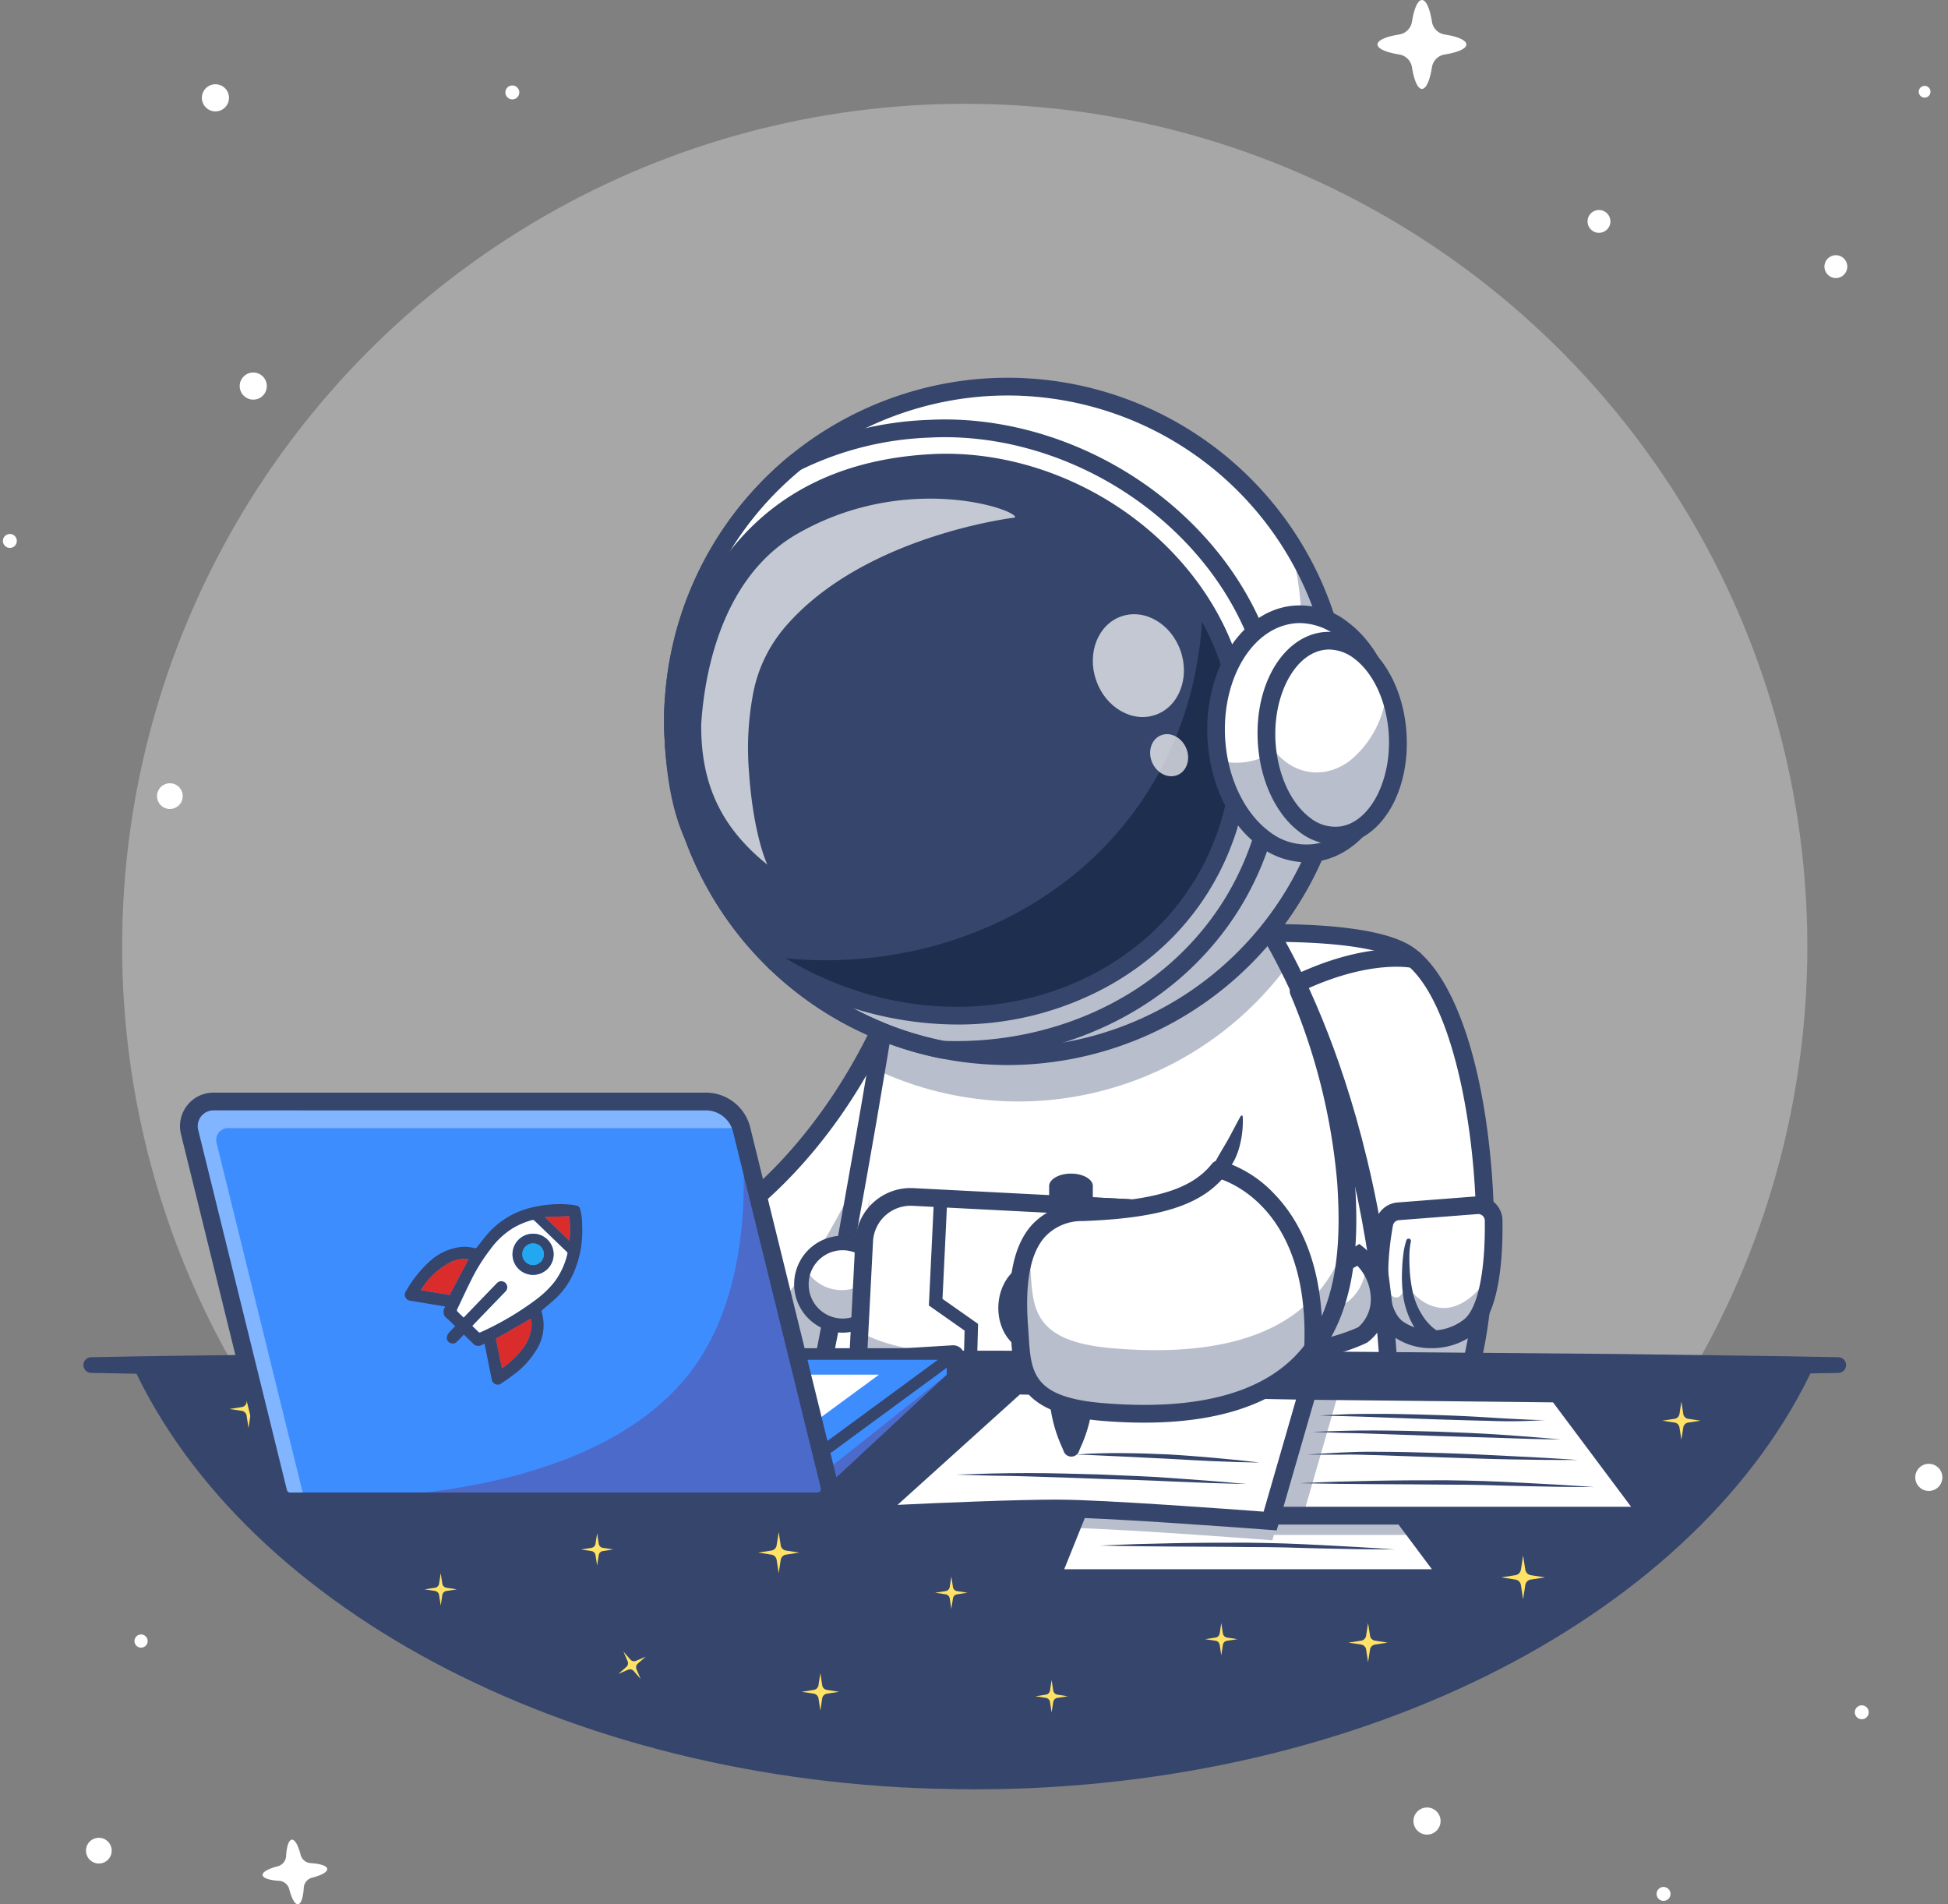 <svg xmlns="http://www.w3.org/2000/svg" width="278.809" height="272.495" viewBox="0 0 278.809 272.495">
  <rect x="0" y="0" width="278.809" height="272.495" fill="#808080" stroke="none"/>
  <g id="Grupo_1656" data-name="Grupo 1656" transform="translate(-74.596 -121.504)">
    <ellipse id="Elipse_92" data-name="Elipse 92" cx="120.598" cy="120.598" rx="120.598" ry="120.598" transform="translate(92.077 136.356)" fill="#fff" opacity="0.306"/>
    <g id="Grupo_1091" data-name="Grupo 1091" transform="translate(74.596 121.504)">
      <g id="Grupo_498" data-name="Grupo 498" transform="translate(37.583 263.243)">
        <path id="Caminho_1245" data-name="Caminho 1245" d="M974.447,3351.969c.042.441-.826.913-2.158,1.253a1.6,1.6,0,0,0-1.2,1.454c-.083,1.372-.382,2.314-.824,2.356s-.913-.826-1.254-2.158a1.6,1.6,0,0,0-1.454-1.2c-1.373-.083-2.317-.382-2.359-.823s.828-.916,2.16-1.256a1.6,1.6,0,0,0,1.2-1.454c.083-1.374.382-2.315.823-2.357s.913.826,1.254,2.16a1.6,1.6,0,0,0,1.456,1.2C973.463,3351.226,974.4,3351.525,974.447,3351.969Z" transform="translate(-965.195 -3347.781)" fill="#fff"/>
      </g>
      <g id="Grupo_499" data-name="Grupo 499" transform="translate(232.577 203.428)">
        <path id="Caminho_1246" data-name="Caminho 1246" d="M3159.95,2683.795c0,.548-1.124,1.025-2.8,1.289a1.98,1.98,0,0,0-1.646,1.647c-.263,1.677-.741,2.8-1.288,2.8s-1.025-1.123-1.289-2.8a1.98,1.98,0,0,0-1.646-1.647c-1.679-.263-2.8-.741-2.8-1.289s1.125-1.029,2.8-1.291a1.978,1.978,0,0,0,1.649-1.646c.263-1.679.741-2.8,1.289-2.8s1.025,1.123,1.288,2.8a1.978,1.978,0,0,0,1.649,1.646C3158.828,2682.766,3159.95,2683.245,3159.95,2683.795Z" transform="translate(-3148.475 -2678.056)" fill="#fff"/>
      </g>
      <g id="Grupo_500" data-name="Grupo 500" transform="translate(197.152 0)">
        <path id="Caminho_1247" data-name="Caminho 1247" d="M2764.557,406.7c0,.607-1.245,1.137-3.1,1.429a2.195,2.195,0,0,0-1.826,1.826c-.292,1.86-.821,3.1-1.429,3.1s-1.137-1.245-1.429-3.1a2.195,2.195,0,0,0-1.826-1.826c-1.861-.292-3.109-.821-3.109-1.429s1.247-1.141,3.107-1.431a2.2,2.2,0,0,0,1.828-1.826c.292-1.862.821-3.106,1.428-3.106s1.137,1.245,1.429,3.107a2.195,2.195,0,0,0,1.828,1.826C2763.314,405.557,2764.557,406.087,2764.557,406.7Z" transform="translate(-2751.835 -400.334)" fill="#fff"/>
      </g>
      <g id="Grupo_501" data-name="Grupo 501" transform="translate(261.122 36.517)">
        <ellipse id="Elipse_54" data-name="Elipse 54" cx="1.637" cy="1.637" rx="1.637" ry="1.637" transform="translate(0 0)" fill="#fff"/>
      </g>
      <g id="Grupo_502" data-name="Grupo 502" transform="translate(273.318 208.66)">
        <circle id="Elipse_55" data-name="Elipse 55" cx="1.941" cy="1.941" r="1.941" transform="translate(0 2.745) rotate(-45)" fill="#fff"/>
      </g>
      <g id="Grupo_503" data-name="Grupo 503" transform="translate(202.302 258.641)">
        <ellipse id="Elipse_56" data-name="Elipse 56" cx="1.941" cy="1.941" rx="1.941" ry="1.941" transform="translate(0)" fill="#fff"/>
      </g>
      <g id="Grupo_504" data-name="Grupo 504" transform="translate(33.503 52.5)">
        <circle id="Elipse_57" data-name="Elipse 57" cx="1.941" cy="1.941" r="1.941" transform="translate(0 2.745) rotate(-45)" fill="#fff"/>
      </g>
      <g id="Grupo_505" data-name="Grupo 505" transform="translate(226.886 29.712)">
        <ellipse id="Elipse_58" data-name="Elipse 58" cx="1.637" cy="1.637" rx="1.637" ry="1.637" transform="translate(0 3.187) rotate(-76.717)" fill="#fff"/>
      </g>
      <g id="Grupo_506" data-name="Grupo 506" transform="translate(28.298 11.462)">
        <ellipse id="Elipse_59" data-name="Elipse 59" cx="1.941" cy="1.941" rx="1.941" ry="1.941" transform="matrix(0.924, -0.383, 0.383, 0.924, 0, 1.486)" fill="#fff"/>
      </g>
      <g id="Grupo_507" data-name="Grupo 507" transform="translate(12.308 262.98)">
        <path id="Caminho_1248" data-name="Caminho 1248" d="M685.859,3346.505a1.839,1.839,0,1,1-2-1.657A1.838,1.838,0,0,1,685.859,3346.505Z" transform="translate(-682.19 -3344.84)" fill="#fff"/>
      </g>
      <g id="Grupo_508" data-name="Grupo 508" transform="translate(274.363 12.028)">
        <ellipse id="Elipse_60" data-name="Elipse 60" cx="0.842" cy="0.842" rx="0.842" ry="0.842" transform="translate(0 0.644) rotate(-22.5)" fill="#fff"/>
      </g>
      <g id="Grupo_509" data-name="Grupo 509" transform="translate(236.952 269.863)">
        <ellipse id="Elipse_61" data-name="Elipse 61" cx="0.998" cy="0.998" rx="0.998" ry="0.998" transform="translate(0 1.971) rotate(-80.783)" fill="#fff"/>
      </g>
      <g id="Grupo_510" data-name="Grupo 510" transform="translate(72.128 12.023)">
        <ellipse id="Elipse_62" data-name="Elipse 62" cx="0.998" cy="0.998" rx="0.998" ry="0.998" transform="matrix(0.23, -0.973, 0.973, 0.23, 0, 1.943)" fill="#fff"/>
      </g>
      <g id="Grupo_511" data-name="Grupo 511" transform="translate(0 75.993)">
        <circle id="Elipse_63" data-name="Elipse 63" cx="0.998" cy="0.998" r="0.998" transform="translate(0 1.412) rotate(-45)" fill="#fff"/>
      </g>
      <g id="Grupo_512" data-name="Grupo 512" transform="translate(18.858 233.494)">
        <circle id="Elipse_64" data-name="Elipse 64" cx="0.946" cy="0.946" r="0.946" transform="translate(0 1.458) rotate(-50.442)" fill="#fff"/>
      </g>
      <g id="Grupo_513" data-name="Grupo 513" transform="translate(265.056 243.606)">
        <circle id="Elipse_65" data-name="Elipse 65" cx="0.998" cy="0.998" r="0.998" transform="translate(0 1.412) rotate(-45)" fill="#fff"/>
      </g>
      <g id="Grupo_514" data-name="Grupo 514" transform="translate(22.102 111.709)">
        <ellipse id="Elipse_66" data-name="Elipse 66" cx="1.839" cy="1.839" rx="1.839" ry="1.839" transform="translate(0 3.579) rotate(-76.718)" fill="#fff"/>
      </g>
    </g>
    <g id="Grupo_1090" data-name="Grupo 1090" transform="translate(-395.611 -601.352)">
      <g id="Grupo_979" data-name="Grupo 979" transform="translate(629.086 855.091)">
        <g id="Grupo_971" data-name="Grupo 971" transform="translate(1.269 1.272)">
          <path id="Caminho_2125" data-name="Caminho 2125" d="M2278.6,1733.361s21.932-1.681,28.383,2.785c11.625,8.048,14.884,51.6,5.856,67.039-6.627,11.332-47.24,5.483-47.24,5.483" transform="translate(-2265.602 -1733.051)" fill="#fff"/>
        </g>
        <g id="Grupo_972" data-name="Grupo 972" transform="translate(1.268 38.708)" opacity="0.35">
          <path id="Caminho_2126" data-name="Caminho 2126" d="M2312.834,2216.29c-6.626,11.33-47.241,5.481-47.241,5.481l3.559-20.62c8.834,1.044,39.178,3.866,44.827-5.791a36.984,36.984,0,0,0,3.908-11.768C2318.519,2196.316,2316.958,2209.238,2312.834,2216.29Z" transform="translate(-2265.593 -2183.592)" fill="#35456b"/>
        </g>
        <g id="Grupo_973" data-name="Grupo 973">
          <path id="Caminho_2127" data-name="Caminho 2127" d="M2273.27,1797.413h-.537a175.937,175.937,0,0,1-21.311-1.521,1.268,1.268,0,0,1,.362-2.511c11.062,1.592,40.884,3.82,45.964-4.868,8.862-15.153,5.275-57.909-5.483-65.356-4.986-3.451-21.587-3.02-27.564-2.563a1.268,1.268,0,0,1-.194-2.529c.913-.069,22.458-1.661,29.2,3.007,5.714,3.955,9.906,15.8,11.215,31.688,1,12.08.208,28.152-4.985,37.034C2296.981,1794.85,2288.009,1797.413,2273.27,1797.413Z" transform="translate(-2250.335 -1717.748)" fill="#35456b"/>
        </g>
        <g id="Grupo_974" data-name="Grupo 974" transform="translate(38.563 40.221)">
          <path id="Caminho_2128" data-name="Caminho 2128" d="M2728.379,2201.8l-11.263.871a2.213,2.213,0,0,0-2.01,1.815c-.649,3.635-1.713,12.11,1.828,14.9a8.71,8.71,0,0,0,10.488-.336c3.116-2.65,3.4-10.96,3.343-15.073A2.215,2.215,0,0,0,2728.379,2201.8Z" transform="translate(-2714.435 -2201.798)" fill="#fff"/>
        </g>
        <g id="Grupo_975" data-name="Grupo 975" transform="translate(38.563 42.145)" opacity="0.35">
          <path id="Caminho_2129" data-name="Caminho 2129" d="M2715.106,2225.724c-.651,3.634-1.713,12.109,1.828,14.9a8.709,8.709,0,0,0,10.489-.337c1.915-1.631,2.761-5.4,3.115-9.02a9.448,9.448,0,0,1-2.285,4.242c-5.665,5.529-9.918-.965-9.918-.965s-.732,1.581-1.318,1.672c-2.45.379-1.961-7.3-1.615-11.261A2.146,2.146,0,0,0,2715.106,2225.724Z" transform="translate(-2714.435 -2224.954)" fill="#35456b"/>
        </g>
        <g id="Grupo_976" data-name="Grupo 976" transform="translate(37.293 38.953)">
          <path id="Caminho_2130" data-name="Caminho 2130" d="M2707.869,2208.263a9.273,9.273,0,0,1-5.731-1.87c-3.943-3.107-3.128-11.433-2.291-16.119a3.482,3.482,0,0,1,3.161-2.857l11.263-.871a3.484,3.484,0,0,1,3.753,3.423c.083,5.784-.506,13.265-3.79,16.058A9.88,9.88,0,0,1,2707.869,2208.263Zm6.6-19.187-11.263.871a.945.945,0,0,0-.859.773c-1.236,6.92-.725,12.034,1.365,13.681a7.418,7.418,0,0,0,8.882-.307c1.918-1.631,3-6.9,2.9-14.088a.946.946,0,0,0-1.021-.93Z" transform="translate(-2699.154 -2186.537)" fill="#35456b"/>
        </g>
        <g id="Grupo_977" data-name="Grupo 977" transform="translate(41.773 45.002)">
          <path id="Caminho_2131" data-name="Caminho 2131" d="M2757.453,2274.729a4.454,4.454,0,0,1-.54-.362c-.152-.118-.3-.239-.436-.365a7.989,7.989,0,0,1-.767-.792,9.515,9.515,0,0,1-1.2-1.775,12.021,12.021,0,0,1-1.265-3.931,16.841,16.841,0,0,1-.163-2.012c-.034-.673,0-1.316.024-1.976s.084-1.312.172-1.968a10.019,10.019,0,0,1,.436-1.982.334.334,0,0,1,.639.188l-.01.043a9.7,9.7,0,0,0-.2,1.823c-.02.629-.007,1.261.027,1.894a19.844,19.844,0,0,0,.5,3.7,10.377,10.377,0,0,0,1.428,3.275,7.541,7.541,0,0,0,1.1,1.321,5.857,5.857,0,0,0,.636.535c.109.083.22.155.33.224a2.408,2.408,0,0,0,.279.15,1.131,1.131,0,0,1-.663,2.163,1.112,1.112,0,0,1-.223-.1Z" transform="translate(-2753.07 -2259.344)" fill="#35456b"/>
        </g>
        <g id="Grupo_978" data-name="Grupo 978" transform="translate(26.214 3.56)">
          <path id="Caminho_2132" data-name="Caminho 2132" d="M2567.09,1766.5a1.269,1.269,0,0,1-.529-2.422c10.283-4.71,16.584-3.3,16.847-3.241a1.268,1.268,0,0,1-.578,2.47c-.079-.018-5.82-1.226-15.213,3.077A1.266,1.266,0,0,1,2567.09,1766.5Z" transform="translate(-2565.821 -1760.597)" fill="#35456b"/>
        </g>
      </g>
      <g id="Grupo_980" data-name="Grupo 980" transform="translate(560.786 864.686)">
        <path id="Caminho_2133" data-name="Caminho 2133" d="M1466.064,1833.225s-10.072,30.239-37.714,40v18.549h37.714Z" transform="translate(-1428.35 -1833.225)" fill="#fff"/>
      </g>
      <g id="Grupo_981" data-name="Grupo 981" transform="translate(560.787 864.685)">
        <path id="Caminho_2134" data-name="Caminho 2134" d="M1466.077,1833.21v58.549h-37.714v-18.55C1456,1863.45,1466.077,1833.21,1466.077,1833.21Z" transform="translate(-1428.363 -1833.21)" fill="#fff"/>
      </g>
      <g id="Grupo_982" data-name="Grupo 982" transform="translate(565.217 876.512)" opacity="0.35">
        <path id="Caminho_2135" data-name="Caminho 2135" d="M1514.958,1975.548v46.722h-33.284C1505.969,2010.2,1514.958,1975.548,1514.958,1975.548Z" transform="translate(-1481.674 -1975.548)" fill="#35456b"/>
      </g>
      <g id="Grupo_983" data-name="Grupo 983" transform="translate(559.518 856.887)">
        <path id="Caminho_2136" data-name="Caminho 2136" d="M1453.336,1806.981h-40.251v-20.715l.846-.3c26.716-9.434,36.834-38.909,36.934-39.206l2.471-7.4Zm-37.714-2.537H1450.8v-50.977a81.891,81.891,0,0,1-6.174,10.749c-5.449,8.009-14.87,18.567-29,23.836Z" transform="translate(-1413.085 -1739.364)" fill="#35456b"/>
      </g>
      <g id="Grupo_984" data-name="Grupo 984" transform="translate(586.994 846.731)">
        <path id="Caminho_2137" data-name="Caminho 2137" d="M1825.949,1693.644h-82.188s4.525-22.748,8.634-47.3c.637-3.8,1.265-7.655,1.864-11.469,5-31.844,52.626-11.079,52.626-11.079a60.979,60.979,0,0,1,4.42,7.569C1816.6,1641.747,1824.9,1662.725,1825.949,1693.644Z" transform="translate(-1743.761 -1617.141)" fill="#fff"/>
      </g>
      <g id="Grupo_985" data-name="Grupo 985" transform="translate(585.448 845.447)">
        <path id="Caminho_2138" data-name="Caminho 2138" d="M1810.2,1680.745h-85.045l.3-1.516c.061-.3,6.082-30.649,10.489-58.723,1.149-7.32,4.568-12.589,10.164-15.66,15.725-8.631,43.069,3.111,44.225,3.615l.315.137.2.278c.183.25,4.527,6.265,9.105,18.014,4.206,10.794,9.39,28.672,10.2,52.543Zm-81.958-2.537h79.329c-1.7-41.473-16.689-64.782-18.576-67.558-3.124-1.3-27.908-11.137-41.669-3.578-4.869,2.674-7.855,7.326-8.875,13.828C1734.6,1645.442,1729.517,1671.71,1728.244,1678.208Z" transform="translate(-1725.156 -1601.689)" fill="#35456b"/>
      </g>
      <g id="Grupo_1010" data-name="Grupo 1010" transform="translate(582.467 892.856)">
        <g id="Grupo_986" data-name="Grupo 986" transform="translate(43.09 33.822)" opacity="0.35">
          <path id="Caminho_2139" data-name="Caminho 2139" d="M2208.23,2579.291q-.2,1.033-.361,2.03Q2208.031,2580.322,2208.23,2579.291Z" transform="translate(-2207.869 -2579.291)" fill="#35456b"/>
        </g>
        <g id="Grupo_987" data-name="Grupo 987" transform="translate(10.784 3.585)" opacity="0.35">
          <path id="Caminho_2140" data-name="Caminho 2140" d="M1820.4,2215.393c-.77,6.928-1.218,12.934-1.31,17.944A116.226,116.226,0,0,1,1820.4,2215.393Z" transform="translate(-1819.067 -2215.393)" fill="#35456b"/>
        </g>
        <g id="Grupo_988" data-name="Grupo 988" transform="translate(0 5.422)">
          <circle id="Elipse_86" data-name="Elipse 86" cx="5.896" cy="5.896" r="5.896" transform="translate(0 8.339) rotate(-45)" fill="#fff"/>
        </g>
        <g id="Grupo_989" data-name="Grupo 989" transform="translate(2.443 11.101)" opacity="0.35">
          <path id="Caminho_2141" data-name="Caminho 2141" d="M1718.692,2308.663a5.9,5.9,0,1,0,11.789-.307,5.83,5.83,0,0,0-.632-2.505,5.9,5.9,0,0,1-10.656.277A5.831,5.831,0,0,0,1718.692,2308.663Z" transform="translate(-1718.69 -2305.851)" fill="#35456b"/>
        </g>
        <g id="Grupo_990" data-name="Grupo 990" transform="translate(1.404 6.826)">
          <path id="Caminho_2142" data-name="Caminho 2142" d="M1713.108,2268.268a6.943,6.943,0,0,1-6.93-6.755h0a6.935,6.935,0,1,1,7.114,6.752Zm.006-11.793-.129,0a4.857,4.857,0,0,0-4.73,4.983,4.858,4.858,0,1,0,9.712-.253,4.858,4.858,0,0,0-4.853-4.731Z" transform="translate(-1706.176 -2254.398)" fill="#35456b"/>
        </g>
        <g id="Grupo_1006" data-name="Grupo 1006" transform="translate(9.306)">
          <g id="Grupo_991" data-name="Grupo 991" transform="translate(1.23 1.286)" opacity="0.35">
            <path id="Caminho_2143" data-name="Caminho 2143" d="M1816.744,2205.948a90.512,90.512,0,0,0,.919-18.22,91.771,91.771,0,0,1-.96,9.914,52.04,52.04,0,0,0-.426,12.409C1816.381,2208.672,1816.54,2207.3,1816.744,2205.948Z" transform="translate(-1816.084 -2187.728)" fill="#35456b"/>
          </g>
          <g id="Grupo_992" data-name="Grupo 992" transform="translate(1.267 1.27)">
            <path id="Caminho_2144" data-name="Caminho 2144" d="M1822.828,2217.181l30.792,1.582a6.658,6.658,0,0,0,6.971-6.29l.841-16.386a6.663,6.663,0,0,0-4.972-6.769,6.443,6.443,0,0,0-1.318-.2l-30.787-1.583a6.652,6.652,0,0,0-6.971,6.29l-.669,12.978-.177,3.408A6.659,6.659,0,0,0,1822.828,2217.181Z" transform="translate(-1816.529 -2187.525)" fill="#fff"/>
          </g>
          <g id="Grupo_993" data-name="Grupo 993" transform="translate(1.267 3.063)" opacity="0.35">
            <path id="Caminho_2145" data-name="Caminho 2145" d="M1822.828,2236.976l30.792,1.583a6.658,6.658,0,0,0,6.971-6.29l.841-16.385a6.662,6.662,0,0,0-4.972-6.769c-1.808,1.071-2.957,1.757-2.957,1.757-2.175,13.076-6.258,19.442-22.6,18.869-7.056-.249-11.451-1.553-14.184-3.144l-.177,3.408A6.659,6.659,0,0,0,1822.828,2236.976Z" transform="translate(-1816.529 -2209.114)" fill="#35456b"/>
          </g>
          <g id="Grupo_994" data-name="Grupo 994">
            <path id="Caminho_2146" data-name="Caminho 2146" d="M1839.982,2206.033q-.205,0-.411-.011h0l-30.789-1.583a7.928,7.928,0,0,1-7.491-8.3l.843-16.388a7.922,7.922,0,0,1,8.3-7.491l30.79,1.583a7.916,7.916,0,0,1,7.491,8.3l-.843,16.388a7.93,7.93,0,0,1-7.891,7.5Zm-.281-2.544a5.377,5.377,0,0,0,5.639-5.088l.843-16.388a5.377,5.377,0,0,0-5.088-5.639l-30.789-1.583a5.39,5.39,0,0,0-5.64,5.088l-.843,16.388a5.39,5.39,0,0,0,5.088,5.639l30.79,1.583Z" transform="translate(-1801.279 -2172.247)" fill="#35456b"/>
          </g>
          <g id="Grupo_995" data-name="Grupo 995" transform="translate(6.336 2.52)">
            <path id="Caminho_2147" data-name="Caminho 2147" d="M1877.535,2230.8a5.9,5.9,0,0,0,1.23.185l30.792,1.583a6.652,6.652,0,0,0,6.232-3.586,6.524,6.524,0,0,0,.734-2.7l.377-7.279.124-2.4.345-6.7a6.659,6.659,0,0,0-6.29-6.971l-6.654-.34a6.658,6.658,0,0,1,5.069,6.786l-.452,8.852-.389,7.539a6.662,6.662,0,0,1-6.971,6.29Z" transform="translate(-1877.535 -2202.58)" fill="#fff"/>
          </g>
          <g id="Grupo_996" data-name="Grupo 996" transform="translate(6.336 16.536)" opacity="0.35">
            <path id="Caminho_2148" data-name="Caminho 2148" d="M1877.535,2385.462a5.919,5.919,0,0,0,1.23.185l30.792,1.582a6.651,6.651,0,0,0,6.966-6.29l.5-9.682c-.862,1.671-2.362,3.7-4.6,3.805-1.228.061-2.385-.88-3.382-2.184l-.389,7.54a6.661,6.661,0,0,1-6.971,6.29Z" transform="translate(-1877.535 -2371.258)" fill="#35456b"/>
          </g>
          <g id="Grupo_997" data-name="Grupo 997" transform="translate(6.022 1.252)">
            <path id="Caminho_2149" data-name="Caminho 2149" d="M1906.435,2219.844q-.207,0-.415-.011l-30.791-1.584a7.325,7.325,0,0,1-1.479-.22l.379-2.5,24.15,1.244a5.388,5.388,0,0,0,5.636-5.087l.842-16.388a5.376,5.376,0,0,0-4.1-5.493l.364-2.5,6.651.341a7.928,7.928,0,0,1,7.491,8.3l-.842,16.387a7.926,7.926,0,0,1-7.885,7.5Zm-2.491-2.658,2.207.114a5.387,5.387,0,0,0,5.636-5.087h0l.843-16.388a5.39,5.39,0,0,0-5.088-5.64l-1.982-.1a7.888,7.888,0,0,1,1.731,5.349l-.843,16.388A7.846,7.846,0,0,1,1903.944,2217.187Z" transform="translate(-1873.749 -2187.31)" fill="#35456b"/>
          </g>
          <g id="Grupo_998" data-name="Grupo 998" transform="translate(25.726 11.551)">
            <path id="Caminho_2150" data-name="Caminho 2150" d="M2110.892,2316.716c-.028.606.6,5.538.6,5.538l3.453.158c2.378.108,4.418-2.265,4.557-5.3s-1.677-5.587-4.055-5.7l-3.453-.158S2110.937,2315.729,2110.892,2316.716Z" transform="translate(-2110.891 -2311.256)" fill="#22a7f0"/>
          </g>
          <g id="Grupo_999" data-name="Grupo 999" transform="translate(25.726 11.551)" opacity="0.35">
            <path id="Caminho_2151" data-name="Caminho 2151" d="M2110.892,2316.716c-.028.606.6,5.538.6,5.538l3.453.158c2.378.108,4.418-2.265,4.557-5.3s-1.677-5.587-4.055-5.7l-3.453-.158S2110.937,2315.729,2110.892,2316.716Z" transform="translate(-2110.891 -2311.256)" fill="#35456b"/>
          </g>
          <g id="Grupo_1000" data-name="Grupo 1000" transform="translate(24.775 10.645)">
            <path id="Caminho_2152" data-name="Caminho 2152" d="M2104.6,2313.377c-.066,0-.131,0-.2-.005l-2.4-.109a2.2,2.2,0,0,1-2.086-1.93,40.713,40.713,0,0,1-.477-4.65,39.526,39.526,0,0,1,.89-4.608,2.2,2.2,0,0,1,2.25-1.712l2.411.11a4.807,4.807,0,0,1,3.7,2.148,7.271,7.271,0,0,1,1.259,4.541C2109.795,2310.637,2107.414,2313.377,2104.6,2313.377Zm-3.259-6.61c0,.085.015.683.464,4.333a.3.3,0,0,0,.285.262l2.4.109c1.862.084,3.449-1.888,3.563-4.4a5.366,5.366,0,0,0-.908-3.351,2.949,2.949,0,0,0-2.24-1.351l-2.411-.11a.3.3,0,0,0-.308.233A36.333,36.333,0,0,0,2101.342,2306.767Zm-.95-.041h0Z" transform="translate(-2099.44 -2300.361)" fill="#35456b"/>
          </g>
          <g id="Grupo_1001" data-name="Grupo 1001" transform="translate(22.023 11.354)">
            <ellipse id="Elipse_87" data-name="Elipse 87" cx="5.505" cy="4.31" rx="5.505" ry="4.31" transform="translate(0 10.998) rotate(-87.386)" fill="#22a7f0"/>
          </g>
          <g id="Grupo_1002" data-name="Grupo 1002" transform="translate(22.269 11.547)">
            <path id="Caminho_2153" data-name="Caminho 2153" d="M2077.905,2316.911a6.8,6.8,0,0,1-.321,1.788c.06-2.955-1.728-5.4-4.058-5.511-1.884-.085-3.554,1.389-4.237,3.517,0-.063,0-.124,0-.187.139-3.038,2.178-5.409,4.556-5.3S2078.042,2313.873,2077.905,2316.911Z" transform="translate(-2069.289 -2311.212)" fill="#fff"/>
          </g>
          <g id="Grupo_1003" data-name="Grupo 1003" transform="translate(22.266 14.937)" opacity="0.35">
            <path id="Caminho_2154" data-name="Caminho 2154" d="M2077.871,2354.319c-.14,3.038-2.178,5.413-4.557,5.3s-4.195-2.66-4.055-5.7a6.833,6.833,0,0,1,.289-1.681,4.39,4.39,0,0,0,3.767,3.386c1.915.085,3.612-1.436,4.268-3.621A6.694,6.694,0,0,1,2077.871,2354.319Z" transform="translate(-2069.252 -2352.011)" fill="#35456b"/>
          </g>
          <g id="Grupo_1004" data-name="Grupo 1004" transform="translate(21.315 10.595)">
            <path id="Caminho_2155" data-name="Caminho 2155" d="M2062.979,2312.669c-.068,0-.135,0-.2,0-2.9-.132-5.124-3.133-4.961-6.689h0c.163-3.556,2.64-6.347,5.55-6.209a4.807,4.807,0,0,1,3.7,2.148,7.582,7.582,0,0,1-.408,8.948A4.84,4.84,0,0,1,2062.979,2312.669Zm-3.265-6.607c-.114,2.509,1.3,4.618,3.148,4.7a2.96,2.96,0,0,0,2.353-1.141,5.687,5.687,0,0,0,.3-6.605,2.951,2.951,0,0,0-2.24-1.351c-1.864-.084-3.449,1.888-3.563,4.4Z" transform="translate(-2057.805 -2299.761)" fill="#35456b"/>
          </g>
          <g id="Grupo_1005" data-name="Grupo 1005" transform="translate(11.382 0.542)">
            <path id="Caminho_2156" data-name="Caminho 2156" d="M1944.019,2210.472h-.027a.951.951,0,0,1-.925-.977l.3-10.868-5.113-3.594.736-15.364a.962.962,0,0,1,1-.9.951.951,0,0,1,.9,1l-.686,14.319,5.093,3.579-.33,11.889A.951.951,0,0,1,1944.019,2210.472Z" transform="translate(-1938.256 -2178.765)" fill="#35456b"/>
          </g>
        </g>
        <g id="Grupo_1007" data-name="Grupo 1007" transform="translate(51.798 9.553)">
          <path id="Caminho_2157" data-name="Caminho 2157" d="M2343.078,2287.215a8.5,8.5,0,0,1,2.975,5.767c.145,4.045-2.386,5.686-2.386,5.686s-11.074,5.669-28.842,1.9c0,0-5.229-6.61.6-10.34C2315.421,2290.229,2334.173,2292.805,2343.078,2287.215Z" transform="translate(-2312.668 -2287.215)" fill="#fff"/>
        </g>
        <g id="Grupo_1008" data-name="Grupo 1008" transform="translate(51.869 10.579)" opacity="0.35">
          <path id="Caminho_2158" data-name="Caminho 2158" d="M2346.832,2304.312a6.433,6.433,0,0,1-2.384,5.68s-11.073,5.672-28.844,1.9a11.335,11.335,0,0,1-2.085-4.735c.084.126.138.192.138.192,12.987,2.756,22.4.466,26.52-.965a6.8,6.8,0,0,0,4.711-6.5c0-.04,0-.08,0-.121a1.227,1.227,0,0,0-.016-.2A7.946,7.946,0,0,1,2346.832,2304.312Z" transform="translate(-2313.519 -2299.569)" fill="#35456b"/>
        </g>
        <g id="Grupo_1009" data-name="Grupo 1009" transform="translate(50.53 8.001)">
          <path id="Caminho_2159" data-name="Caminho 2159" d="M2312.871,2286.013a59.246,59.246,0,0,1-12.3-1.329l-.448-.095-.284-.359c-.121-.154-2.971-3.808-2.339-7.583a6.721,6.721,0,0,1,3.245-4.612l.393-.252.463.063c.182.025,18.4,2.446,26.81-2.832l.761-.478.7.56a9.766,9.766,0,0,1,3.452,6.713,7.688,7.688,0,0,1-2.963,6.8l-.112.064C2329.905,2282.848,2323.56,2286.013,2312.871,2286.013Zm-11.292-3.711c16.065,3.272,26.493-1.4,27.451-1.857a5.32,5.32,0,0,0,1.765-4.545,6.871,6.871,0,0,0-1.9-4.233c-8.682,4.707-24.139,3.12-27.149,2.755a4.055,4.055,0,0,0-1.745,2.644C2299.653,2279.162,2301,2281.442,2301.58,2282.3Z" transform="translate(-2297.411 -2268.536)" fill="#35456b"/>
        </g>
      </g>
      <g id="Grupo_1029" data-name="Grupo 1029" transform="translate(565.24 776.915)">
        <g id="Grupo_1011" data-name="Grupo 1011" transform="translate(30.388 69.816)" opacity="0.35">
          <path id="Caminho_2160" data-name="Caminho 2160" d="M1906.583,1631.363a48,48,0,0,1-31.2,18.946q-1.36.209-2.73.349a47.969,47.969,0,0,1-21.324-2.781c-.8-.3-1.595-.618-2.369-.954q-.651-.281-1.291-.58c.637-3.8,1.265-7.655,1.865-11.469,5-31.844,52.626-11.079,52.626-11.079A60.987,60.987,0,0,1,1906.583,1631.363Z" transform="translate(-1847.672 -1617.141)" fill="#35456b"/>
        </g>
        <g id="Grupo_1012" data-name="Grupo 1012" transform="translate(1.141 1.14)">
          <path id="Caminho_2161" data-name="Caminho 2161" d="M1504.323,864.923a47.611,47.611,0,0,0,17.3,16.8,48.3,48.3,0,0,0,4.611,2.293c.773.337,1.566.653,2.37.956a47.906,47.906,0,0,0,7.341,2.08,47.593,47.593,0,0,0,13.981.7q1.373-.139,2.731-.349a47.9,47.9,0,0,0-5.211-95.179c-.564-.03-1.132-.045-1.7-.047q-2.275-.025-4.521.167a48.158,48.158,0,0,0-19.564,6.066q-1.423.8-2.792,1.707a47.9,47.9,0,0,0-14.542,64.807Z" transform="translate(-1497.223 -792.046)" fill="#fff"/>
          <path id="Caminho_2162" data-name="Caminho 2162" d="M1543.743,886.7q-1.493,0-2.974-.094a47.745,47.745,0,0,1-6.384-.836,48.247,48.247,0,0,1-7.36-2.085c-.882-.333-1.659-.646-2.377-.959a48.7,48.7,0,0,1-4.623-2.3,48.017,48.017,0,0,1-2.761-81.824c.9-.591,1.837-1.167,2.8-1.712a48.284,48.284,0,0,1,19.616-6.082c1.494-.127,3.021-.184,4.533-.167.607,0,1.165.018,1.7.047a48.03,48.03,0,0,1,5.224,95.433c-.9.14-1.824.258-2.738.35C1546.854,886.621,1545.295,886.7,1543.743,886.7Zm-40.84-23.249a47.647,47.647,0,0,0,17.249,16.755,48.3,48.3,0,0,0,4.6,2.286c.714.311,1.487.623,2.364.954a48,48,0,0,0,7.32,2.074,47.451,47.451,0,0,0,13.943.7c.909-.092,1.826-.209,2.724-.348a47.776,47.776,0,0,0-5.2-94.925c-.536-.029-1.09-.044-1.693-.047-1.506-.015-3.023.04-4.51.166a48.034,48.034,0,0,0-19.512,6.05c-.958.542-1.895,1.115-2.784,1.7a47.771,47.771,0,0,0-14.5,64.634Z" transform="translate(-1495.694 -790.637)" fill="#35456b"/>
        </g>
        <g id="Grupo_1013" data-name="Grupo 1013" transform="translate(3.024 23.374)" opacity="0.35">
          <path id="Caminho_2163" data-name="Caminho 2163" d="M1609.4,1100.669a47.864,47.864,0,0,1-37.51,30.665q-1.358.212-2.729.35a47.974,47.974,0,0,1-21.323-2.778c-.8-.306-1.595-.62-2.37-.955a48.785,48.785,0,0,1-4.61-2.3,47.6,47.6,0,0,1-17.3-16.8,48.173,48.173,0,0,1-5.216-12.07,47.789,47.789,0,0,0,21.322,18.157c.772.337,1.564.651,2.369.955a47.747,47.747,0,0,0,21.32,2.78q1.376-.14,2.732-.351a47.907,47.907,0,0,0,38.765-60.114A47.806,47.806,0,0,1,1609.4,1100.669Z" transform="translate(-1518.349 -1058.213)" fill="#35456b"/>
        </g>
        <g id="Grupo_1014" data-name="Grupo 1014" transform="translate(0.285 0.284)">
          <path id="Caminho_2164" data-name="Caminho 2164" d="M1534.3,878.108q-1.52,0-3.027-.1a48.579,48.579,0,0,1-6.5-.851,49.09,49.09,0,0,1-7.489-2.122c-.9-.339-1.689-.658-2.421-.977a49.58,49.58,0,0,1-4.7-2.338,48.872,48.872,0,0,1-2.812-83.282c.911-.6,1.87-1.188,2.85-1.743a49.134,49.134,0,0,1,19.964-6.19c1.522-.129,3.078-.188,4.615-.17.616,0,1.188.018,1.741.048a48.885,48.885,0,0,1,5.31,97.132c-.919.142-1.855.262-2.785.356C1537.464,878.031,1535.876,878.108,1534.3,878.108Zm-40.107-24.548a46.79,46.79,0,0,0,16.938,16.454,47.607,47.607,0,0,0,4.517,2.246c.7.306,1.464.613,2.327.939a47.066,47.066,0,0,0,7.185,2.035,46.594,46.594,0,0,0,13.693.686c.891-.09,1.793-.205,2.676-.342a46.92,46.92,0,0,0-5.1-93.225c-.53-.029-1.069-.044-1.659-.046-1.481-.014-2.974.039-4.433.163a47.169,47.169,0,0,0-19.163,5.942c-.941.533-1.861,1.1-2.734,1.672a46.915,46.915,0,0,0-14.243,63.477Z" transform="translate(-1485.393 -780.337)" fill="#35456b"/>
        </g>
        <g id="Grupo_1015" data-name="Grupo 1015">
          <path id="Caminho_2165" data-name="Caminho 2165" d="M1531.148,875.256q-1.53,0-3.045-.1a48.847,48.847,0,0,1-6.537-.856,49.367,49.367,0,0,1-7.532-2.134c-.905-.341-1.7-.662-2.435-.982a49.858,49.858,0,0,1-4.728-2.351,49.056,49.056,0,0,1-17.756-17.247h0a49.156,49.156,0,0,1,14.927-66.522c.917-.606,1.881-1.2,2.867-1.753a49.425,49.425,0,0,1,20.081-6.226c1.531-.13,3.1-.186,4.643-.171.619,0,1.2.018,1.754.049a49.17,49.17,0,0,1,5.339,97.7c-.925.143-1.866.264-2.8.358C1534.335,875.178,1532.737,875.256,1531.148,875.256Zm-39.863-24.981a46.507,46.507,0,0,0,16.835,16.353,47.249,47.249,0,0,0,4.49,2.232c.7.3,1.455.61,2.314.934a46.812,46.812,0,0,0,7.14,2.023,46.318,46.318,0,0,0,13.61.682c.885-.089,1.782-.2,2.66-.34a46.635,46.635,0,0,0-5.073-92.659c-.528-.029-1.063-.043-1.647-.046-1.482-.016-2.959.038-4.409.162a46.884,46.884,0,0,0-19.046,5.906c-.936.529-1.85,1.089-2.718,1.662a46.63,46.63,0,0,0-14.156,63.091Z" transform="translate(-1481.959 -776.915)" fill="#35456b"/>
        </g>
        <g id="Grupo_1016" data-name="Grupo 1016" transform="translate(1.306 12.135)">
          <path id="Caminho_2166" data-name="Caminho 2166" d="M1512.268,994.434c28.97,18.228,66.416,2.424,66.794-31.474.257-23.062-22.125-41.12-44.291-39.948-16.133.852-31.51,8.742-37.031,34.142,0,0-.708,11.621,2.8,19.167a109.54,109.54,0,0,0,8.188,14.292Z" transform="translate(-1497.682 -922.958)" fill="#35456b"/>
        </g>
        <g id="Grupo_1017" data-name="Grupo 1017" transform="translate(15.175 32.638)">
          <path id="Caminho_2167" data-name="Caminho 2167" d="M1732.1,1189.206c-.377,33.9-37.824,49.7-66.793,31.475l-.717-.775c31.1,4.013,60.935-15.933,61.954-50.2A36.081,36.081,0,0,1,1732.1,1189.206Z" transform="translate(-1664.591 -1169.706)" fill="#1d2e4f"/>
        </g>
        <g id="Grupo_1018" data-name="Grupo 1018" transform="translate(0 5.964)">
          <path id="Caminho_2168" data-name="Caminho 2168" d="M1523.774,940.179q-1,0-2.005-.038l-.2-.023a49.359,49.359,0,0,1-7.535-2.135c-.905-.341-1.7-.662-2.435-.982a49.886,49.886,0,0,1-4.728-2.351,49.166,49.166,0,0,1-6.9-80.77l.1-.083.117-.061a47.908,47.908,0,0,1,19.643-4.982c13.212-.7,27.06,4.615,37.065,14.212,9.194,8.82,14.185,20.174,14.053,31.972-.145,12.822-4.844,24-13.59,32.322C1548.676,935.528,1536.527,940.179,1523.774,940.179Zm-1.808-2.569c12.759.464,25.023-3.977,33.65-12.187,8.239-7.841,12.665-18.392,12.8-30.513.124-11.09-4.589-21.784-13.272-30.114-9.508-9.12-22.657-14.173-35.175-13.509a45.481,45.481,0,0,0-18.492,4.64,46.626,46.626,0,0,0,6.642,76.514,47.338,47.338,0,0,0,4.49,2.232c.7.3,1.455.61,2.314.934A46.828,46.828,0,0,0,1521.965,937.61Z" transform="translate(-1481.959 -848.692)" fill="#35456b"/>
        </g>
        <g id="Grupo_1019" data-name="Grupo 1019" transform="translate(0.034 10.868)">
          <path id="Caminho_2169" data-name="Caminho 2169" d="M1524.266,989.392a50.3,50.3,0,0,1-26.715-7.859l-.141-.089-3.767-4.083a109.585,109.585,0,0,1-8.3-14.48c-3.6-7.747-2.943-19.291-2.913-19.778l.026-.192c4.833-22.232,17.687-34.055,38.2-35.139,11.786-.618,24.152,4.118,33.079,12.682,8.208,7.873,12.664,18.011,12.546,28.547-.169,15.212-7.7,27.985-20.651,35.046A44.546,44.546,0,0,1,1524.266,989.392Zm-25.224-9.918c14.284,8.921,31.658,9.823,45.381,2.344,12.125-6.608,19.17-18.58,19.329-32.847.109-9.827-4.069-19.305-11.766-26.688-8.431-8.087-20.088-12.565-31.189-11.979-19.2,1.015-31.26,12.133-35.837,33.045-.054,1.1-.479,11.649,2.687,18.463a109.144,109.144,0,0,0,8.031,14.031Z" transform="translate(-1482.368 -907.716)" fill="#35456b"/>
        </g>
        <g id="Grupo_1020" data-name="Grupo 1020" transform="translate(78.076 33.138)">
          <ellipse id="Elipse_88" data-name="Elipse 88" cx="12.444" cy="17.126" rx="12.444" ry="17.126" transform="matrix(0.998, -0.057, 0.057, 0.998, 0, 1.419)" fill="#fff"/>
        </g>
        <g id="Grupo_1021" data-name="Grupo 1021" transform="translate(79.434 34.179)" opacity="0.35">
          <path id="Caminho_2170" data-name="Caminho 2170" d="M2451.851,1222.028c-6.348,1-12.3-4.8-13.911-13.21a9.177,9.177,0,0,0,3.913.235c6.8-1.072,14.767-9.126,13.737-18.514-.069-.631-3.444-1.675-3.562-2.28,5.178,1.443,9.446,7.28,10.277,14.827C2463.335,1212.478,2458.655,1220.957,2451.851,1222.028Z" transform="translate(-2437.94 -1188.259)" fill="#35456b"/>
        </g>
        <g id="Grupo_1022" data-name="Grupo 1022" transform="translate(77.746 32.562)">
          <path id="Caminho_2171" data-name="Caminho 2171" d="M2431.78,1205.559a11.361,11.361,0,0,1-6.939-2.488c-3.852-2.944-6.43-7.981-7.071-13.819-1.1-10.039,4.063-19.16,11.516-20.333a11.08,11.08,0,0,1,8.578,2.36c3.852,2.944,6.429,7.981,7.07,13.818h0c1.1,10.039-4.062,19.16-11.516,20.333A10.541,10.541,0,0,1,2431.78,1205.559Zm-.874-34.231a7.906,7.906,0,0,0-1.226.1c-6.135.966-10.347,8.839-9.39,17.551.559,5.076,2.835,9.592,6.091,12.081a8.6,8.6,0,0,0,6.642,1.869c6.135-.965,10.347-8.838,9.389-17.55h0c-.558-5.076-2.834-9.592-6.09-12.08A8.889,8.889,0,0,0,2430.906,1171.329Z" transform="translate(-2417.621 -1168.79)" fill="#35456b"/>
        </g>
        <g id="Grupo_1023" data-name="Grupo 1023" transform="translate(85.173 38.107)">
          <ellipse id="Elipse_89" data-name="Elipse 89" cx="10.14" cy="13.592" rx="10.14" ry="13.592" transform="translate(0 0.462) rotate(-1.306)" fill="#fff"/>
          <path id="Caminho_2172" data-name="Caminho 2172" d="M2519.492,1264.054a7.986,7.986,0,0,1-2.927-.569c-5.444-2.136-8.638-9.773-7.121-17.023.85-4.06,3.014-7.294,5.94-8.875a7.791,7.791,0,0,1,6.735-.427c5.443,2.136,8.638,9.773,7.121,17.023-.85,4.06-3.015,7.295-5.94,8.875A7.96,7.96,0,0,1,2519.492,1264.054Zm-.3-27.2a7.7,7.7,0,0,0-3.683.964c-2.856,1.543-4.973,4.712-5.806,8.7-1.492,7.129,1.63,14.63,6.958,16.722a7.535,7.535,0,0,0,6.512-.413c2.856-1.543,4.973-4.713,5.806-8.7,1.492-7.129-1.629-14.63-6.958-16.721A7.719,7.719,0,0,0,2519.193,1236.856Z" transform="translate(-2508.895 -1236.502)" fill="#35456b"/>
        </g>
        <g id="Grupo_1024" data-name="Grupo 1024" transform="translate(85.78 44.992)" opacity="0.35">
          <path id="Caminho_2173" data-name="Caminho 2173" d="M2515.252,1332.094a16.232,16.232,0,0,1-.809-7.649c2.508,5.332,7.8,7.039,12.241,3.756a14.454,14.454,0,0,0,5.233-9.811c.16.335.307.69.443,1.056,2.281,6.148.3,13.964-4.425,17.456S2517.533,1338.239,2515.252,1332.094Z" transform="translate(-2514.304 -1318.39)" fill="#35456b"/>
        </g>
        <g id="Grupo_1025" data-name="Grupo 1025" transform="translate(84.951 36.346)">
          <path id="Caminho_2174" data-name="Caminho 2174" d="M2515.427,1244.781a8.48,8.48,0,0,1-5.161-1.854c-3.113-2.369-5.284-6.742-5.809-11.7-.895-8.444,3.005-15.819,8.879-16.792a8.234,8.234,0,0,1,6.422,1.75c3.113,2.369,5.285,6.742,5.81,11.7.895,8.444-3.006,15.819-8.879,16.792A7.739,7.739,0,0,1,2515.427,1244.781Zm-.848-27.909a5.079,5.079,0,0,0-.83.068c-4.4.728-7.5,7.149-6.77,14.022.453,4.274,2.256,7.992,4.823,9.947a5.76,5.76,0,0,0,4.472,1.266c4.4-.728,7.5-7.149,6.77-14.021-.453-4.274-2.256-7.992-4.823-9.947A6.009,6.009,0,0,0,2514.579,1216.872Z" transform="translate(-2504.328 -1214.334)" fill="#35456b"/>
        </g>
        <g id="Grupo_1026" data-name="Grupo 1026" transform="translate(5.329 17.292)" opacity="0.7">
          <path id="Caminho_2175" data-name="Caminho 2175" d="M1590.993,987.734s-21.609,2.529-32.875,15.641l-.035.041a20.491,20.491,0,0,0-4.595,9.7,41.809,41.809,0,0,0-.548,11.1c.63,9.061,2.621,13.189,2.621,13.189-5.487-4.429-8.769-9.662-9.369-17.2q-.086-1.115-.1-2.3c0-.182,0-.363,0-.545,0,0,0-.005,0-.011a50.834,50.834,0,0,1,.737-6.051c1.3-7.086,4.62-16.442,13.059-21.263C1575.678,981.012,1591.674,986.736,1590.993,987.734Z" transform="translate(-1546.095 -985.025)" fill="#fff"/>
        </g>
        <g id="Grupo_1027" data-name="Grupo 1027" transform="translate(59.42 32.055)" opacity="0.7">
          <ellipse id="Elipse_90" data-name="Elipse 90" cx="6.401" cy="7.459" rx="6.401" ry="7.459" transform="translate(0 4.159) rotate(-18.957)" fill="#fff"/>
        </g>
        <g id="Grupo_1028" data-name="Grupo 1028" transform="translate(68.639 50.122)" opacity="0.7">
          <ellipse id="Elipse_91" data-name="Elipse 91" cx="2.643" cy="3.08" rx="2.643" ry="3.08" transform="translate(0 2.133) rotate(-23.799)" fill="#fff"/>
        </g>
      </g>
      <g id="Grupo_1030" data-name="Grupo 1030" transform="translate(489.155 918.19)">
        <path id="Caminho_2176" data-name="Caminho 2176" d="M807.02,2477.136c-16.241,35.209-63.99,60.715-120.368,60.715s-104.128-25.505-120.368-60.715Z" transform="translate(-566.283 -2477.136)" fill="#35456b"/>
      </g>
      <g id="Grupo_1043" data-name="Grupo 1043" transform="translate(503.053 921.752)">
        <g id="Grupo_1031" data-name="Grupo 1031" transform="translate(139.642 33.35)">
          <path id="Caminho_2177" data-name="Caminho 2177" d="M2418.742,2923.669l-1.5.231a.7.7,0,0,0-.582.582l-.231,1.5-.231-1.5a.7.7,0,0,0-.582-.582l-1.5-.231,1.5-.231a.7.7,0,0,0,.582-.582l.231-1.5.231,1.5a.7.7,0,0,0,.582.582Z" transform="translate(-2414.12 -2921.358)" fill="#ffe266"/>
        </g>
        <g id="Grupo_1032" data-name="Grupo 1032" transform="translate(101.005 26.702)">
          <path id="Caminho_2178" data-name="Caminho 2178" d="M1953.742,2843.669l-1.5.231a.7.7,0,0,0-.582.582l-.231,1.5-.231-1.5a.7.7,0,0,0-.582-.582l-1.5-.231,1.5-.231a.7.7,0,0,0,.582-.582l.231-1.5.231,1.5a.7.7,0,0,0,.582.582Z" transform="translate(-1949.12 -2841.358)" fill="#ffe266"/>
        </g>
        <g id="Grupo_1033" data-name="Grupo 1033" transform="translate(115.34 41.504)">
          <path id="Caminho_2179" data-name="Caminho 2179" d="M2126.3,3021.826l-1.508.232a.7.7,0,0,0-.586.586l-.233,1.508-.233-1.508a.7.7,0,0,0-.586-.586l-1.508-.232,1.508-.233a.7.7,0,0,0,.586-.586l.233-1.508.233,1.508a.7.7,0,0,0,.586.586Z" transform="translate(-2121.646 -3019.5)" fill="#ffe266"/>
        </g>
        <g id="Grupo_1034" data-name="Grupo 1034" transform="translate(182.011 23.681)">
          <path id="Caminho_2180" data-name="Caminho 2180" d="M2930.3,2808.136l-2.033.313a.945.945,0,0,0-.79.79l-.314,2.032-.314-2.032a.945.945,0,0,0-.79-.79l-2.033-.313,2.033-.314a.945.945,0,0,0,.79-.79l.314-2.032.314,2.032a.945.945,0,0,0,.79.79Z" transform="translate(-2924.024 -2805)" fill="#ffe266"/>
        </g>
        <g id="Grupo_1035" data-name="Grupo 1035" transform="translate(0 0)">
          <path id="Caminho_2181" data-name="Caminho 2181" d="M738.984,2522.721l-1.763.272a.821.821,0,0,0-.685.686l-.272,1.763-.272-1.763a.821.821,0,0,0-.685-.686l-1.763-.272,1.763-.272a.821.821,0,0,0,.685-.686l.272-1.763.272,1.763a.821.821,0,0,0,.685.686Z" transform="translate(-733.543 -2520)" fill="#ffe266"/>
        </g>
        <g id="Grupo_1036" data-name="Grupo 1036" transform="translate(75.657 20.32)">
          <path id="Caminho_2182" data-name="Caminho 2182" d="M1649.957,2767.5l-1.91.295a.888.888,0,0,0-.742.742l-.295,1.91-.295-1.91a.888.888,0,0,0-.742-.742l-1.91-.295,1.91-.295a.888.888,0,0,0,.742-.742l.295-1.91.295,1.91a.888.888,0,0,0,.742.742Z" transform="translate(-1644.063 -2764.548)" fill="#ffe266"/>
        </g>
        <g id="Grupo_1037" data-name="Grupo 1037" transform="translate(160.155 33.353)">
          <path id="Caminho_2183" data-name="Caminho 2183" d="M2666.6,2924.2l-1.818.281a.846.846,0,0,0-.707.706l-.281,1.818-.28-1.818a.846.846,0,0,0-.707-.706l-1.818-.281,1.818-.281a.846.846,0,0,0,.707-.706l.28-1.818.281,1.818a.846.846,0,0,0,.707.706Z" transform="translate(-2660.989 -2921.4)" fill="#ffe266"/>
        </g>
        <g id="Grupo_1038" data-name="Grupo 1038" transform="translate(50.307 20.511)">
          <path id="Caminho_2184" data-name="Caminho 2184" d="M1343.6,2769.154l-1.5.231a.7.7,0,0,0-.582.582l-.231,1.5-.231-1.5a.7.7,0,0,0-.582-.582l-1.5-.231,1.5-.231a.7.7,0,0,0,.582-.582l.231-1.5.231,1.5a.7.7,0,0,0,.582.582Z" transform="translate(-1338.976 -2766.843)" fill="#ffe266"/>
        </g>
        <g id="Grupo_1039" data-name="Grupo 1039" transform="translate(55.662 37.446)">
          <path id="Caminho_2185" data-name="Caminho 2185" d="M1406.612,2974.569l-1-1.142a.7.7,0,0,0-.8-.181l-1.39.6,1.143-1a.7.7,0,0,0,.181-.8l-.6-1.39,1,1.143a.7.7,0,0,0,.8.181l1.39-.6-1.143,1a.7.7,0,0,0-.181.8Z" transform="translate(-1403.424 -2970.662)" fill="#ffe266"/>
        </g>
        <g id="Grupo_1040" data-name="Grupo 1040" transform="translate(81.893 40.516)">
          <path id="Caminho_2186" data-name="Caminho 2186" d="M1724.47,3010.274l-1.734.268a.806.806,0,0,0-.674.674l-.268,1.734-.268-1.734a.806.806,0,0,0-.674-.674l-1.734-.268,1.734-.268a.806.806,0,0,0,.674-.674l.268-1.734.268,1.734a.806.806,0,0,0,.674.674Z" transform="translate(-1719.12 -3007.599)" fill="#ffe266"/>
        </g>
        <g id="Grupo_1041" data-name="Grupo 1041" transform="translate(27.922 26.223)">
          <path id="Caminho_2187" data-name="Caminho 2187" d="M1074.205,2837.9l-1.5.231a.7.7,0,0,0-.582.582l-.231,1.5-.231-1.5a.7.7,0,0,0-.582-.582l-1.5-.231,1.5-.231a.7.7,0,0,0,.582-.582l.231-1.5.231,1.5a.7.7,0,0,0,.582.582Z" transform="translate(-1069.583 -2835.59)" fill="#ffe266"/>
        </g>
        <g id="Grupo_1042" data-name="Grupo 1042" transform="translate(205.067 1.662)">
          <path id="Caminho_2188" data-name="Caminho 2188" d="M3206.973,2542.735l-1.773.273a.825.825,0,0,0-.688.689l-.273,1.772-.274-1.772a.825.825,0,0,0-.688-.689l-1.773-.273,1.773-.274a.824.824,0,0,0,.688-.688l.274-1.772.273,1.772a.824.824,0,0,0,.688.688Z" transform="translate(-3201.503 -2540)" fill="#ffe266"/>
        </g>
      </g>
      <g id="Grupo_1050" data-name="Grupo 1050" transform="translate(618.772 929.531)">
        <g id="Grupo_1044" data-name="Grupo 1044" transform="translate(1.878 1.277)">
          <path id="Caminho_2189" data-name="Caminho 2189" d="M2205.837,2646.864h-57.031l2.889-7.188,4.293-10.676,36.778.387,8.454,11.3Z" transform="translate(-2148.807 -2629)" fill="#fff"/>
        </g>
        <g id="Grupo_1045" data-name="Grupo 1045">
          <path id="Caminho_2190" data-name="Caminho 2190" d="M2187.646,2634.038h-61.441l8.208-20.409,38.271.4Zm-57.687-2.537h52.622l-11.177-14.946-35.285-.372Z" transform="translate(-2126.205 -2613.629)" fill="#35456b"/>
        </g>
        <g id="Grupo_1046" data-name="Grupo 1046" transform="translate(8.902 14.075)">
          <path id="Caminho_2191" data-name="Caminho 2191" d="M2275.534,2783.988c-1.76.005-3.519-.029-5.278-.042l-5.276-.108c-1.758-.026-3.519-.1-5.271-.144s-3.512-.053-5.27-.053c-3.515-.052-7.031-.042-10.548-.071l-5.275-.046c-1.759-.035-3.517-.046-5.277-.093,1.758-.095,3.516-.144,5.274-.213l5.276-.128c3.518-.07,7.036-.075,10.555-.073q2.64.03,5.281.111c1.764.07,3.517.133,5.274.234l5.268.281C2272.023,2783.758,2273.78,2783.854,2275.534,2783.988Z" transform="translate(-2233.34 -2783.017)" fill="#35456b"/>
        </g>
        <g id="Grupo_1047" data-name="Grupo 1047" transform="translate(9.968 9.99)">
          <path id="Caminho_2192" data-name="Caminho 2192" d="M2284.949,2735.032c-1.617.016-3.234-.007-4.851-.009l-4.852-.074c-3.235-.054-6.462-.19-9.693-.284l-9.689-.329c-1.615-.053-3.226-.1-4.841-.064-1.616,0-3.232.011-4.851-.013,3.224-.2,6.461-.44,9.7-.4,3.237,0,6.47.084,9.7.185s6.464.261,9.691.429l4.842.248C2281.72,2734.824,2283.335,2734.908,2284.949,2735.032Z" transform="translate(-2246.172 -2733.853)" fill="#35456b"/>
        </g>
        <g id="Grupo_1048" data-name="Grupo 1048" transform="translate(10.744 6.529)">
          <path id="Caminho_2193" data-name="Caminho 2193" d="M2291.077,2693.5c-1.487-.008-2.969-.056-4.453-.083l-4.445-.148-8.892-.27-8.889-.313c-1.482-.056-2.962-.1-4.444-.118-1.487-.053-2.971-.085-4.45-.158,2.969-.112,5.928-.214,8.9-.2s5.936.079,8.9.17c2.966.11,5.93.22,8.892.416l4.442.321C2288.122,2693.239,2289.6,2693.347,2291.077,2693.5Z" transform="translate(-2255.505 -2692.201)" fill="#35456b"/>
        </g>
        <g id="Grupo_1049" data-name="Grupo 1049" transform="translate(11.859 3.74)">
          <path id="Caminho_2194" data-name="Caminho 2194" d="M2301.205,2659.51a69.288,69.288,0,0,1-8.084.128c-2.692-.054-5.382-.145-8.073-.226l-8.07-.293c-1.345-.055-2.69-.1-4.034-.132-1.336-.047-2.711-.039-4.022-.128l4.021-.178c1.349-.035,2.7-.04,4.044-.042,2.7,0,5.388.068,8.081.15s5.383.2,8.072.372c1.344.084,2.687.163,4.031.227S2299.86,2659.544,2301.205,2659.51Z" transform="translate(-2268.923 -2658.639)" fill="#35456b"/>
        </g>
      </g>
      <g id="Grupo_1051" data-name="Grupo 1051" transform="translate(649.165 921.876)">
        <path id="Caminho_2195" data-name="Caminho 2195" d="M2549.015,2539.366h-57.031l7.185-17.865,5.5.057,31.277.333Z" transform="translate(-2491.984 -2521.501)" fill="#fff"/>
      </g>
      <g id="Grupo_1052" data-name="Grupo 1052" transform="translate(595.187 921.117)">
        <path id="Caminho_2196" data-name="Caminho 2196" d="M1862.87,2512.363l-20.506,18.509s18.277-.941,26.759-.917c6.916.02,30.052,1.791,30.052,1.791l5.38-18.624Z" transform="translate(-1842.363 -2512.363)" fill="#fff"/>
      </g>
      <g id="Grupo_1053" data-name="Grupo 1053" transform="translate(623.539 930.809)" opacity="0.35">
        <path id="Caminho_2197" data-name="Caminho 2197" d="M2233.1,2640.69h-20.528l-.219.761s-20.674-1.586-28.779-1.776l4.293-10.677,36.779.387Z" transform="translate(-2183.571 -2628.999)" fill="#35456b"/>
      </g>
      <g id="Grupo_1054" data-name="Grupo 1054" transform="translate(649.165 921.876)">
        <path id="Caminho_2198" data-name="Caminho 2198" d="M2549.015,2539.366h-57.031l7.185-17.865,5.5.057,31.277.333Z" transform="translate(-2491.984 -2521.501)" fill="#fff"/>
      </g>
      <g id="Grupo_1055" data-name="Grupo 1055" transform="translate(647.288 920.6)">
        <path id="Caminho_2199" data-name="Caminho 2199" d="M2530.83,2526.545h-61.441l8.208-20.409,38.272.4Zm-57.687-2.537h52.622l-11.177-14.946-35.285-.372Z" transform="translate(-2469.389 -2506.136)" fill="#35456b"/>
      </g>
      <g id="Grupo_1056" data-name="Grupo 1056" transform="translate(656.19 934.674)">
        <path id="Caminho_2200" data-name="Caminho 2200" d="M2618.718,2676.5c-1.76.005-3.519-.029-5.278-.042l-5.276-.107c-1.758-.026-3.52-.1-5.271-.145s-3.512-.052-5.27-.054c-3.514-.051-7.03-.041-10.547-.071l-5.275-.046c-1.759-.035-3.518-.046-5.277-.092,1.757-.094,3.516-.144,5.274-.214l5.276-.128c3.518-.07,7.036-.075,10.555-.073q2.64.03,5.28.11c1.764.07,3.518.133,5.274.234l5.268.281C2615.206,2676.266,2616.962,2676.362,2618.718,2676.5Z" transform="translate(-2576.523 -2675.525)" fill="#35456b"/>
      </g>
      <g id="Grupo_1057" data-name="Grupo 1057" transform="translate(657.256 930.589)">
        <path id="Caminho_2201" data-name="Caminho 2201" d="M2628.132,2627.537c-1.617.017-3.234-.007-4.851-.009l-4.851-.074c-3.235-.054-6.462-.19-9.694-.283l-9.688-.328c-1.616-.053-3.226-.1-4.842-.064-1.615-.005-3.231.011-4.851-.013,3.224-.2,6.461-.44,9.7-.4,3.236,0,6.47.085,9.7.185s6.463.262,9.691.43l4.842.248C2624.9,2627.329,2626.518,2627.413,2628.132,2627.537Z" transform="translate(-2589.355 -2626.358)" fill="#35456b"/>
      </g>
      <g id="Grupo_1058" data-name="Grupo 1058" transform="translate(658.032 927.544)">
        <path id="Caminho_2202" data-name="Caminho 2202" d="M2634.261,2591c-1.487-.008-2.969-.056-4.452-.083l-4.444-.148-8.892-.27-8.889-.313c-1.482-.056-2.961-.1-4.444-.118-1.486-.053-2.971-.085-4.451-.157,2.969-.112,5.928-.214,8.9-.2s5.936.079,8.9.17c2.966.11,5.93.22,8.892.416l4.442.322C2631.306,2590.746,2632.786,2590.854,2634.261,2591Z" transform="translate(-2598.689 -2589.708)" fill="#35456b"/>
      </g>
      <g id="Grupo_1059" data-name="Grupo 1059" transform="translate(659.147 925.171)">
        <path id="Caminho_2203" data-name="Caminho 2203" d="M2644.389,2562.017a69.229,69.229,0,0,1-8.083.128c-2.692-.054-5.383-.145-8.073-.226l-8.07-.293c-1.344-.055-2.69-.1-4.033-.131-1.336-.047-2.711-.039-4.022-.127l4.021-.178c1.349-.035,2.7-.039,4.044-.042,2.7,0,5.388.068,8.081.15s5.384.2,8.073.372c1.344.084,2.687.163,4.031.227S2643.044,2562.051,2644.389,2562.017Z" transform="translate(-2612.107 -2561.146)" fill="#35456b"/>
      </g>
      <g id="Grupo_1060" data-name="Grupo 1060" transform="translate(482.166 916.128)">
        <path id="Caminho_2204" data-name="Caminho 2204" d="M483.268,2453.258l7.814-.142,7.813-.107,15.627-.21,31.254-.261c10.418-.106,20.837-.113,31.255-.167l31.255-.052,31.254.051c10.418.055,20.836.061,31.255.167l31.254.262,15.627.211,7.813.107,7.814.142a1.122,1.122,0,0,1,0,2.244l-7.814.142-7.813.107-15.627.211-31.254.262c-10.418.106-20.837.111-31.255.167l-31.254.05-31.255-.052c-10.418-.054-20.836-.062-31.255-.167l-31.254-.262-15.627-.21-7.813-.107-7.814-.141a1.122,1.122,0,0,1,0-2.244Z" transform="translate(-482.166 -2452.319)" fill="#35456b"/>
      </g>
      <g id="Grupo_1061" data-name="Grupo 1061" transform="translate(522.581 916.628)">
        <path id="Caminho_2205" data-name="Caminho 2205" d="M1034.9,2478.629l17.941-16.678a.352.352,0,0,0,.113-.258v-3a.352.352,0,0,0-.374-.352l-57.388,3.5-26.634,16.783Z" transform="translate(-968.561 -2458.343)" fill="#3e8dff"/>
      </g>
      <g id="Grupo_1062" data-name="Grupo 1062" transform="translate(522.583 918.585)" opacity="0.3">
        <path id="Caminho_2206" data-name="Caminho 2206" d="M1052.973,2481.89v1.392a.351.351,0,0,1-.114.26l-17.941,16.679h-66.34l4.854-3.06h60.274Z" transform="translate(-968.578 -2481.89)" fill="#6b184e"/>
      </g>
      <g id="Grupo_1063" data-name="Grupo 1063" transform="translate(518.19 915.361)">
        <path id="Caminho_2207" data-name="Caminho 2207" d="M986.94,2465.906H915.707l30.625-19.3,57.712-3.522a1.62,1.62,0,0,1,1.719,1.618v3a1.627,1.627,0,0,1-.514,1.185Zm-62.449-2.536h61.452l17.283-16.067v-1.625l-56.092,3.423Z" transform="translate(-915.707 -2443.084)" fill="#35456b"/>
      </g>
      <g id="Grupo_1064" data-name="Grupo 1064" transform="translate(522.581 916.606)">
        <path id="Caminho_2208" data-name="Caminho 2208" d="M1034.9,2471.335l18.053-13.259H995.2l-26.634,13.259Z" transform="translate(-968.561 -2458.076)" fill="#3e8dff"/>
      </g>
      <g id="Grupo_1065" data-name="Grupo 1065" transform="translate(541.11 919.565)">
        <path id="Caminho_2209" data-name="Caminho 2209" d="M1234.712,2502.313l11.744-8.625H1208.88l-17.326,8.625Z" transform="translate(-1191.555 -2493.688)" fill="#fff"/>
      </g>
      <g id="Grupo_1066" data-name="Grupo 1066" transform="translate(519.048 915.775)">
        <path id="Caminho_2210" data-name="Caminho 2210" d="M996.183,2463H926.034l29.972-14.92h56.881a1.184,1.184,0,0,1,.7,2.138Zm-63.081-1.662h62.536l15.79-11.6H956.4Z" transform="translate(-926.034 -2448.077)" fill="#35456b"/>
      </g>
      <g id="Grupo_1067" data-name="Grupo 1067" transform="translate(497.238 880.475)">
        <path id="Caminho_2211" data-name="Caminho 2211" d="M753.538,2080.463H678.069a1.748,1.748,0,0,1-1.259-.533,1.769,1.769,0,0,1-.45-.808l-12.693-51.514a3.524,3.524,0,0,1,3.421-4.369h70.456a5.286,5.286,0,0,1,5.042,3.7c.035.1.066.212.092.321l12.569,51.015A1.762,1.762,0,0,1,753.538,2080.463Z" transform="translate(-663.562 -2023.239)" fill="#3e8dff"/>
      </g>
      <g id="Grupo_1068" data-name="Grupo 1068" transform="translate(510.486 884.178)" opacity="0.3">
        <path id="Caminho_2212" data-name="Caminho 2212" d="M899.724,2121.331H824.255A1.748,1.748,0,0,1,823,2120.8c9.252.447,41.411.7,56.767-15.867,9.833-10.61,9.991-27.231,9.008-37.121.035.1.067.212.092.321l12.569,51.015A1.762,1.762,0,0,1,899.724,2121.331Z" transform="translate(-822.996 -2067.81)" fill="#6b184e"/>
      </g>
      <g id="Grupo_1069" data-name="Grupo 1069" transform="translate(497.238 880.475)" opacity="0.35">
        <path id="Caminho_2213" data-name="Caminho 2213" d="M667.526,2029.156l12.642,51.307h-2.1a1.76,1.76,0,0,1-1.709-1.341l-12.693-51.514a3.524,3.524,0,0,1,3.421-4.369h70.456a5.285,5.285,0,0,1,5.086,3.849,5.234,5.234,0,0,0-.672-.044H669.181A1.7,1.7,0,0,0,667.526,2029.156Z" transform="translate(-663.562 -2023.239)" fill="#fff"/>
      </g>
      <g id="Grupo_1070" data-name="Grupo 1070" transform="translate(495.969 879.207)">
        <path id="Caminho_2214" data-name="Caminho 2214" d="M739.528,2067.734H664.061a3.024,3.024,0,0,1-2.943-2.306l-12.693-51.514a4.793,4.793,0,0,1,4.654-5.94h70.456a6.543,6.543,0,0,1,6.365,4.987l12.57,51.016a3.031,3.031,0,0,1-2.943,3.756Zm-86.449-57.223a2.257,2.257,0,0,0-2.191,2.8l12.693,51.514a.493.493,0,0,0,.48.376h75.467a.495.495,0,0,0,.48-.613l-12.57-51.016a4.012,4.012,0,0,0-3.9-3.058Z" transform="translate(-648.284 -2007.975)" fill="#35456b"/>
      </g>
      <g id="Grupo_1071" data-name="Grupo 1071" transform="translate(649.165 921.876)" opacity="0.35">
        <path id="Caminho_2215" data-name="Caminho 2215" d="M2504.667,2521.558l-5.143,17.808h-7.54l7.185-17.865Z" transform="translate(-2491.984 -2521.501)" fill="#35456b"/>
      </g>
      <g id="Grupo_1072" data-name="Grupo 1072" transform="translate(595.187 921.117)">
        <path id="Caminho_2216" data-name="Caminho 2216" d="M1862.87,2512.363l-20.506,18.509s18.277-.941,26.759-.917c6.916.02,30.052,1.791,30.052,1.791l5.38-18.624Z" transform="translate(-1842.363 -2512.363)" fill="#fff"/>
      </g>
      <g id="Grupo_1073" data-name="Grupo 1073" transform="translate(591.687 919.84)">
        <path id="Caminho_2217" data-name="Caminho 2217" d="M1861.486,2519l-1.029-.079c-.231-.018-23.168-1.768-29.959-1.788-8.339-.018-26.508.906-26.69.915l-3.565.184,23.529-21.236,43.841.8Zm-31.305-4.4h.325c6.131.017,24.5,1.37,29.116,1.717l4.635-16.043-39.53-.721-17.5,15.792C1812.9,2515.072,1823.968,2514.592,1830.181,2514.592Z" transform="translate(-1800.243 -2496.991)" fill="#35456b"/>
      </g>
      <g id="Grupo_1074" data-name="Grupo 1074" transform="translate(620.366 890.799)">
        <path id="Caminho_2218" data-name="Caminho 2218" d="M2151.73,2178.061a20.242,20.242,0,0,1-1.6,8.033l-.439,1.012a1.17,1.17,0,0,1-2.262,0l-.452-1.049a20.2,20.2,0,0,1-1.595-7.957v-28.818c0-.99,1.4-1.8,3.132-1.8s3.129.8,3.129,1.8a.793.793,0,0,1-.011.142Z" transform="translate(-2145.384 -2147.488)" fill="#35456b"/>
      </g>
      <g id="Grupo_1075" data-name="Grupo 1075" transform="translate(606.977 933.642)">
        <path id="Caminho_2219" data-name="Caminho 2219" d="M2025.928,2664.663c-1.74-.028-3.477-.1-5.214-.143l-5.208-.208c-3.469-.171-6.943-.28-10.416-.381-3.472-.142-6.945-.247-10.417-.356-1.737-.066-3.467-.077-5.208-.109-1.739-.052-3.478-.082-5.214-.153,3.477-.114,6.947-.22,10.431-.218s6.954.121,10.43.213l5.211.221c1.737.072,3.473.169,5.207.306l5.2.381C2022.465,2664.366,2024.2,2664.495,2025.928,2664.663Z" transform="translate(-1984.251 -2663.095)" fill="#35456b"/>
      </g>
      <g id="Grupo_1076" data-name="Grupo 1076" transform="translate(624.268 930.788)">
        <path id="Caminho_2220" data-name="Caminho 2220" d="M2218.579,2630.1q-3.289-.038-6.567-.193c-1.093-.044-2.185-.11-3.277-.165s-2.183-.14-3.274-.184l-6.551-.321c-2.185-.095-4.368-.22-6.558-.281,2.186-.182,4.381-.219,6.571-.205s4.381.082,6.57.185c2.191.119,4.37.3,6.552.488S2216.4,2629.837,2218.579,2630.1Z" transform="translate(-2192.351 -2628.749)" fill="#35456b"/>
      </g>
      <g id="Grupo_1077" data-name="Grupo 1077" transform="translate(615.954 864.686)">
        <path id="Caminho_2221" data-name="Caminho 2221" d="M2132.4,1833.225a88.868,88.868,0,0,1,6.789,27.288c1,14.774-.448,35.776-34.851,32.928-12.06-1-11.474-6.123-11.922-12.169-.555-7.491.3-16.093,9.053-16.414,15.817-.581,20.541-4.029,22.788-13.728" transform="translate(-2092.286 -1833.225)" fill="#fff"/>
      </g>
      <g id="Grupo_1078" data-name="Grupo 1078" transform="translate(615.954 900.217)" opacity="0.35">
        <path id="Caminho_2222" data-name="Caminho 2222" d="M2139.321,2260.836c-.669,13.207-6.652,27.028-34.981,24.685-12.062-1-11.475-6.123-11.922-12.169-.3-4.1-.184-8.533,1.42-11.758.016.891.061,1.782.127,2.657.447,6.043-.14,11.171,11.919,12.167C2127.624,2278.218,2136.2,2270.494,2139.321,2260.836Z" transform="translate(-2092.285 -2260.836)" fill="#35456b"/>
      </g>
      <g id="Grupo_1079" data-name="Grupo 1079" transform="translate(644.01 882.48)">
        <path id="Caminho_2223" data-name="Caminho 2223" d="M2430.051,2054.052c.262-.547.57-1.051.872-1.575s.627-1.045.931-1.595c.62-1.094,1.186-2.258,1.854-3.436a.155.155,0,0,1,.21-.059.156.156,0,0,1,.079.126,13.746,13.746,0,0,1-.4,4.05,10.045,10.045,0,0,1-.684,1.965,6.442,6.442,0,0,1-1.186,1.748,1.051,1.051,0,0,1-1.694-1.192Z" transform="translate(-2429.934 -2047.367)" fill="#35456b"/>
      </g>
      <g id="Grupo_1080" data-name="Grupo 1080" transform="translate(614.689 863.418)">
        <path id="Caminho_2224" data-name="Caminho 2224" d="M2096.344,1880.968q-2.9,0-6.062-.261c-12.3-1.019-12.657-6.648-13-12.093-.026-.41-.052-.826-.083-1.247-.518-6.995.484-11.8,3.065-14.679a9.727,9.727,0,0,1,7.206-3.1c10.063-.369,15.37-1.919,18.316-5.35a1.268,1.268,0,1,1,1.924,1.653c-3.46,4.028-9.3,5.834-20.147,6.232a7.2,7.2,0,0,0-5.41,2.253c-2.1,2.342-2.89,6.529-2.425,12.8.032.43.059.855.084,1.275.336,5.351.558,8.885,10.677,9.723,12.628,1.045,21.778-1.13,27.2-6.467,6.633-6.533,6.843-16.852,6.285-25.112a88.168,88.168,0,0,0-6.678-26.848,1.268,1.268,0,1,1,2.309-1.05,89.205,89.205,0,0,1,6.9,27.727c.595,8.8.333,19.834-7.036,27.091C2114.439,1878.471,2106.677,1880.968,2096.344,1880.968Z" transform="translate(-2077.069 -1817.957)" fill="#35456b"/>
      </g>
      <g id="Grupo_1081" data-name="Grupo 1081" transform="translate(643.392 888.912)">
        <path id="Caminho_2225" data-name="Caminho 2225" d="M2437.253,2152.978h-.056a1.268,1.268,0,0,1-1.212-1.322c.9-20.857-11.965-24.241-12.513-24.375a1.268,1.268,0,0,1,.586-2.468,17.3,17.3,0,0,1,7.727,4.84c3.357,3.494,7.25,10.166,6.733,22.112A1.268,1.268,0,0,1,2437.253,2152.978Z" transform="translate(-2422.502 -2124.779)" fill="#35456b"/>
      </g>
      <g id="Grupo_1089" data-name="Grupo 1089" transform="translate(528.159 895.162)">
        <g id="Grupo_1082" data-name="Grupo 1082">
          <path id="Caminho_2226" data-name="Caminho 2226" d="M1061.063,2203.118a8.616,8.616,0,0,0-.349-2.608c-.089-.083-.173-.17-.263-.254-.262-.052-.522-.133-.79-.159a16.589,16.589,0,0,0-5.619.341,12.03,12.03,0,0,0-6.242,3.519c-.614.666-1.157,1.4-1.716,2.109a.434.434,0,0,1-.536.208,5.063,5.063,0,0,0-1.9-.136,7.974,7.974,0,0,0-4.416,2.054,17.123,17.123,0,0,0-3.363,4.22.874.874,0,0,0,.652,1.417c.482.081.964.158,1.445.239q1.731.286,3.456.569a.186.186,0,0,1-.017.141,1.151,1.151,0,0,0,.384,1.624c.061.049.115.11.17.164.3.294.612.592.932.9-.323.337-.646.632-.92.969a1.313,1.313,0,0,0-.277.623.769.769,0,0,0,.5.808.82.82,0,0,0,.943-.173c.338-.326.655-.672,1-1.024.436.424.848.825,1.26,1.22a1,1,0,0,0,1.347.233c.107-.052.213-.092.34-.144.029.13.055.234.075.332.317,1.575.629,3.153.955,4.722a.866.866,0,0,0,1.428.586c.568-.381,1.134-.779,1.685-1.194a12.186,12.186,0,0,0,3.208-3.447,6.561,6.561,0,0,0,.828-5.541.316.316,0,0,1,.084-.277c.557-.49,1.133-.958,1.69-1.451a11.239,11.239,0,0,0,2.864-4.012A15.01,15.01,0,0,0,1061.063,2203.118Zm-18.957,9.88-4.134-.69a10.784,10.784,0,0,1,4.367-4.064,4.273,4.273,0,0,1,2.446-.346C1043.9,2209.588,1043.011,2211.278,1042.106,2213Zm11.668,4.918a6.415,6.415,0,0,1-1.3,2.873,13.747,13.747,0,0,1-2.893,2.717q-.437-2.172-.862-4.252l5-2.867A3.525,3.525,0,0,1,1053.773,2217.916Zm5.158-10.768a10.73,10.73,0,0,1-1.869,4,14.164,14.164,0,0,1-2.478,2.4,41.988,41.988,0,0,1-8.036,4.756.253.253,0,0,1-.343-.049c-.251-.262-.525-.51-.787-.767a.407.407,0,0,1-.055-.089c.067-.072.138-.144.21-.219,1.494-1.552,3-3.1,4.491-4.656a.865.865,0,1,0-1.243-1.2q-1.35,1.393-2.694,2.789c-.669.692-1.333,1.382-2.028,2.1-.323-.312-.632-.594-.917-.9a.339.339,0,0,1,.012-.3c.7-1.48,1.387-2.965,2.126-4.427a25.436,25.436,0,0,1,2.593-4.107,11.328,11.328,0,0,1,3.308-3.086,11.124,11.124,0,0,1,2.723-1.128.384.384,0,0,1,.3.115c1.183,1.131,2.354,2.264,3.528,3.4.352.337.7.684,1.061,1.015A.308.308,0,0,1,1058.931,2207.148Zm.317-1.878c-1.171-1.134-2.313-2.236-3.458-3.343,0-.029,0-.063,0-.1l3.418-.1A15.476,15.476,0,0,1,1059.248,2205.27Z" transform="translate(-1035.692 -2200)" fill="#35456b"/>
        </g>
        <g id="Grupo_1083" data-name="Grupo 1083" transform="translate(7.46 2.267)">
          <path id="Caminho_2227" data-name="Caminho 2227" d="M1141.158,2231.821c-.36-.332-.71-.678-1.062-1.015-1.174-1.137-2.345-2.27-3.528-3.4a.383.383,0,0,0-.3-.115,11.132,11.132,0,0,0-2.723,1.128,11.335,11.335,0,0,0-3.308,3.086,25.44,25.44,0,0,0-2.593,4.108c-.738,1.462-1.428,2.948-2.126,4.428a.337.337,0,0,0-.012.3c.286.3.594.586.917.9.7-.721,1.359-1.41,2.028-2.1q1.346-1.4,2.694-2.789a.866.866,0,1,1,1.243,1.2c-1.494,1.554-3,3.1-4.491,4.656-.072.075-.144.147-.211.219a.4.4,0,0,0,.055.089c.262.257.536.505.787.768a.253.253,0,0,0,.343.049,41.967,41.967,0,0,0,8.036-4.756,14.154,14.154,0,0,0,2.478-2.4,10.727,10.727,0,0,0,1.869-4A.308.308,0,0,0,1141.158,2231.821Zm-2.671,2.4a2.945,2.945,0,1,1-.089-4.148A2.957,2.957,0,0,1,1138.487,2234.224Z" transform="translate(-1125.474 -2227.284)" fill="#fff"/>
        </g>
        <g id="Grupo_1084" data-name="Grupo 1084" transform="translate(20.097 1.73)">
          <path id="Caminho_2228" data-name="Caminho 2228" d="M1281.019,2224.362l-3.459-3.343c0-.03,0-.062,0-.095,1.134-.033,2.271-.065,3.42-.1A15.488,15.488,0,0,1,1281.019,2224.362Z" transform="translate(-1277.56 -2220.824)" fill="#db2c2c"/>
        </g>
        <g id="Grupo_1085" data-name="Grupo 1085" transform="translate(2.28 7.836)">
          <path id="Caminho_2229" data-name="Caminho 2229" d="M1069.951,2294.368l-2.68,5.1c-1.335-.224-2.716-.454-4.135-.689a10.761,10.761,0,0,1,4.368-4.065A4.255,4.255,0,0,1,1069.951,2294.368Z" transform="translate(-1063.137 -2294.307)" fill="#db2c2c"/>
        </g>
        <g id="Grupo_1086" data-name="Grupo 1086" transform="translate(13.022 16.385)">
          <path id="Caminho_2230" data-name="Caminho 2230" d="M1196.166,2401.6a13.648,13.648,0,0,1-2.893,2.717q-.438-2.171-.862-4.252c1.69-.969,3.343-1.914,5.006-2.868a3.571,3.571,0,0,1,.054,1.531A6.383,6.383,0,0,1,1196.166,2401.6Z" transform="translate(-1192.412 -2397.196)" fill="#db2c2c"/>
        </g>
        <g id="Grupo_1087" data-name="Grupo 1087" transform="translate(15.406 4.232)">
          <path id="Caminho_2231" data-name="Caminho 2231" d="M1226.084,2251.759a2.938,2.938,0,1,0,.089,4.148A2.941,2.941,0,0,0,1226.084,2251.759Zm-.943,3.2a1.549,1.549,0,1,1-.012-2.209A1.558,1.558,0,0,1,1225.141,2254.963Z" transform="translate(-1221.107 -2250.932)" fill="#35456b"/>
        </g>
        <g id="Grupo_1088" data-name="Grupo 1088" transform="translate(16.796 5.621)">
          <path id="Caminho_2232" data-name="Caminho 2232" d="M1240.471,2270.3a1.549,1.549,0,1,1-.012-2.21A1.559,1.559,0,0,1,1240.471,2270.3Z" transform="translate(-1237.827 -2267.653)" fill="#22a7f0"/>
        </g>
      </g>
    </g>
  </g>
</svg>
